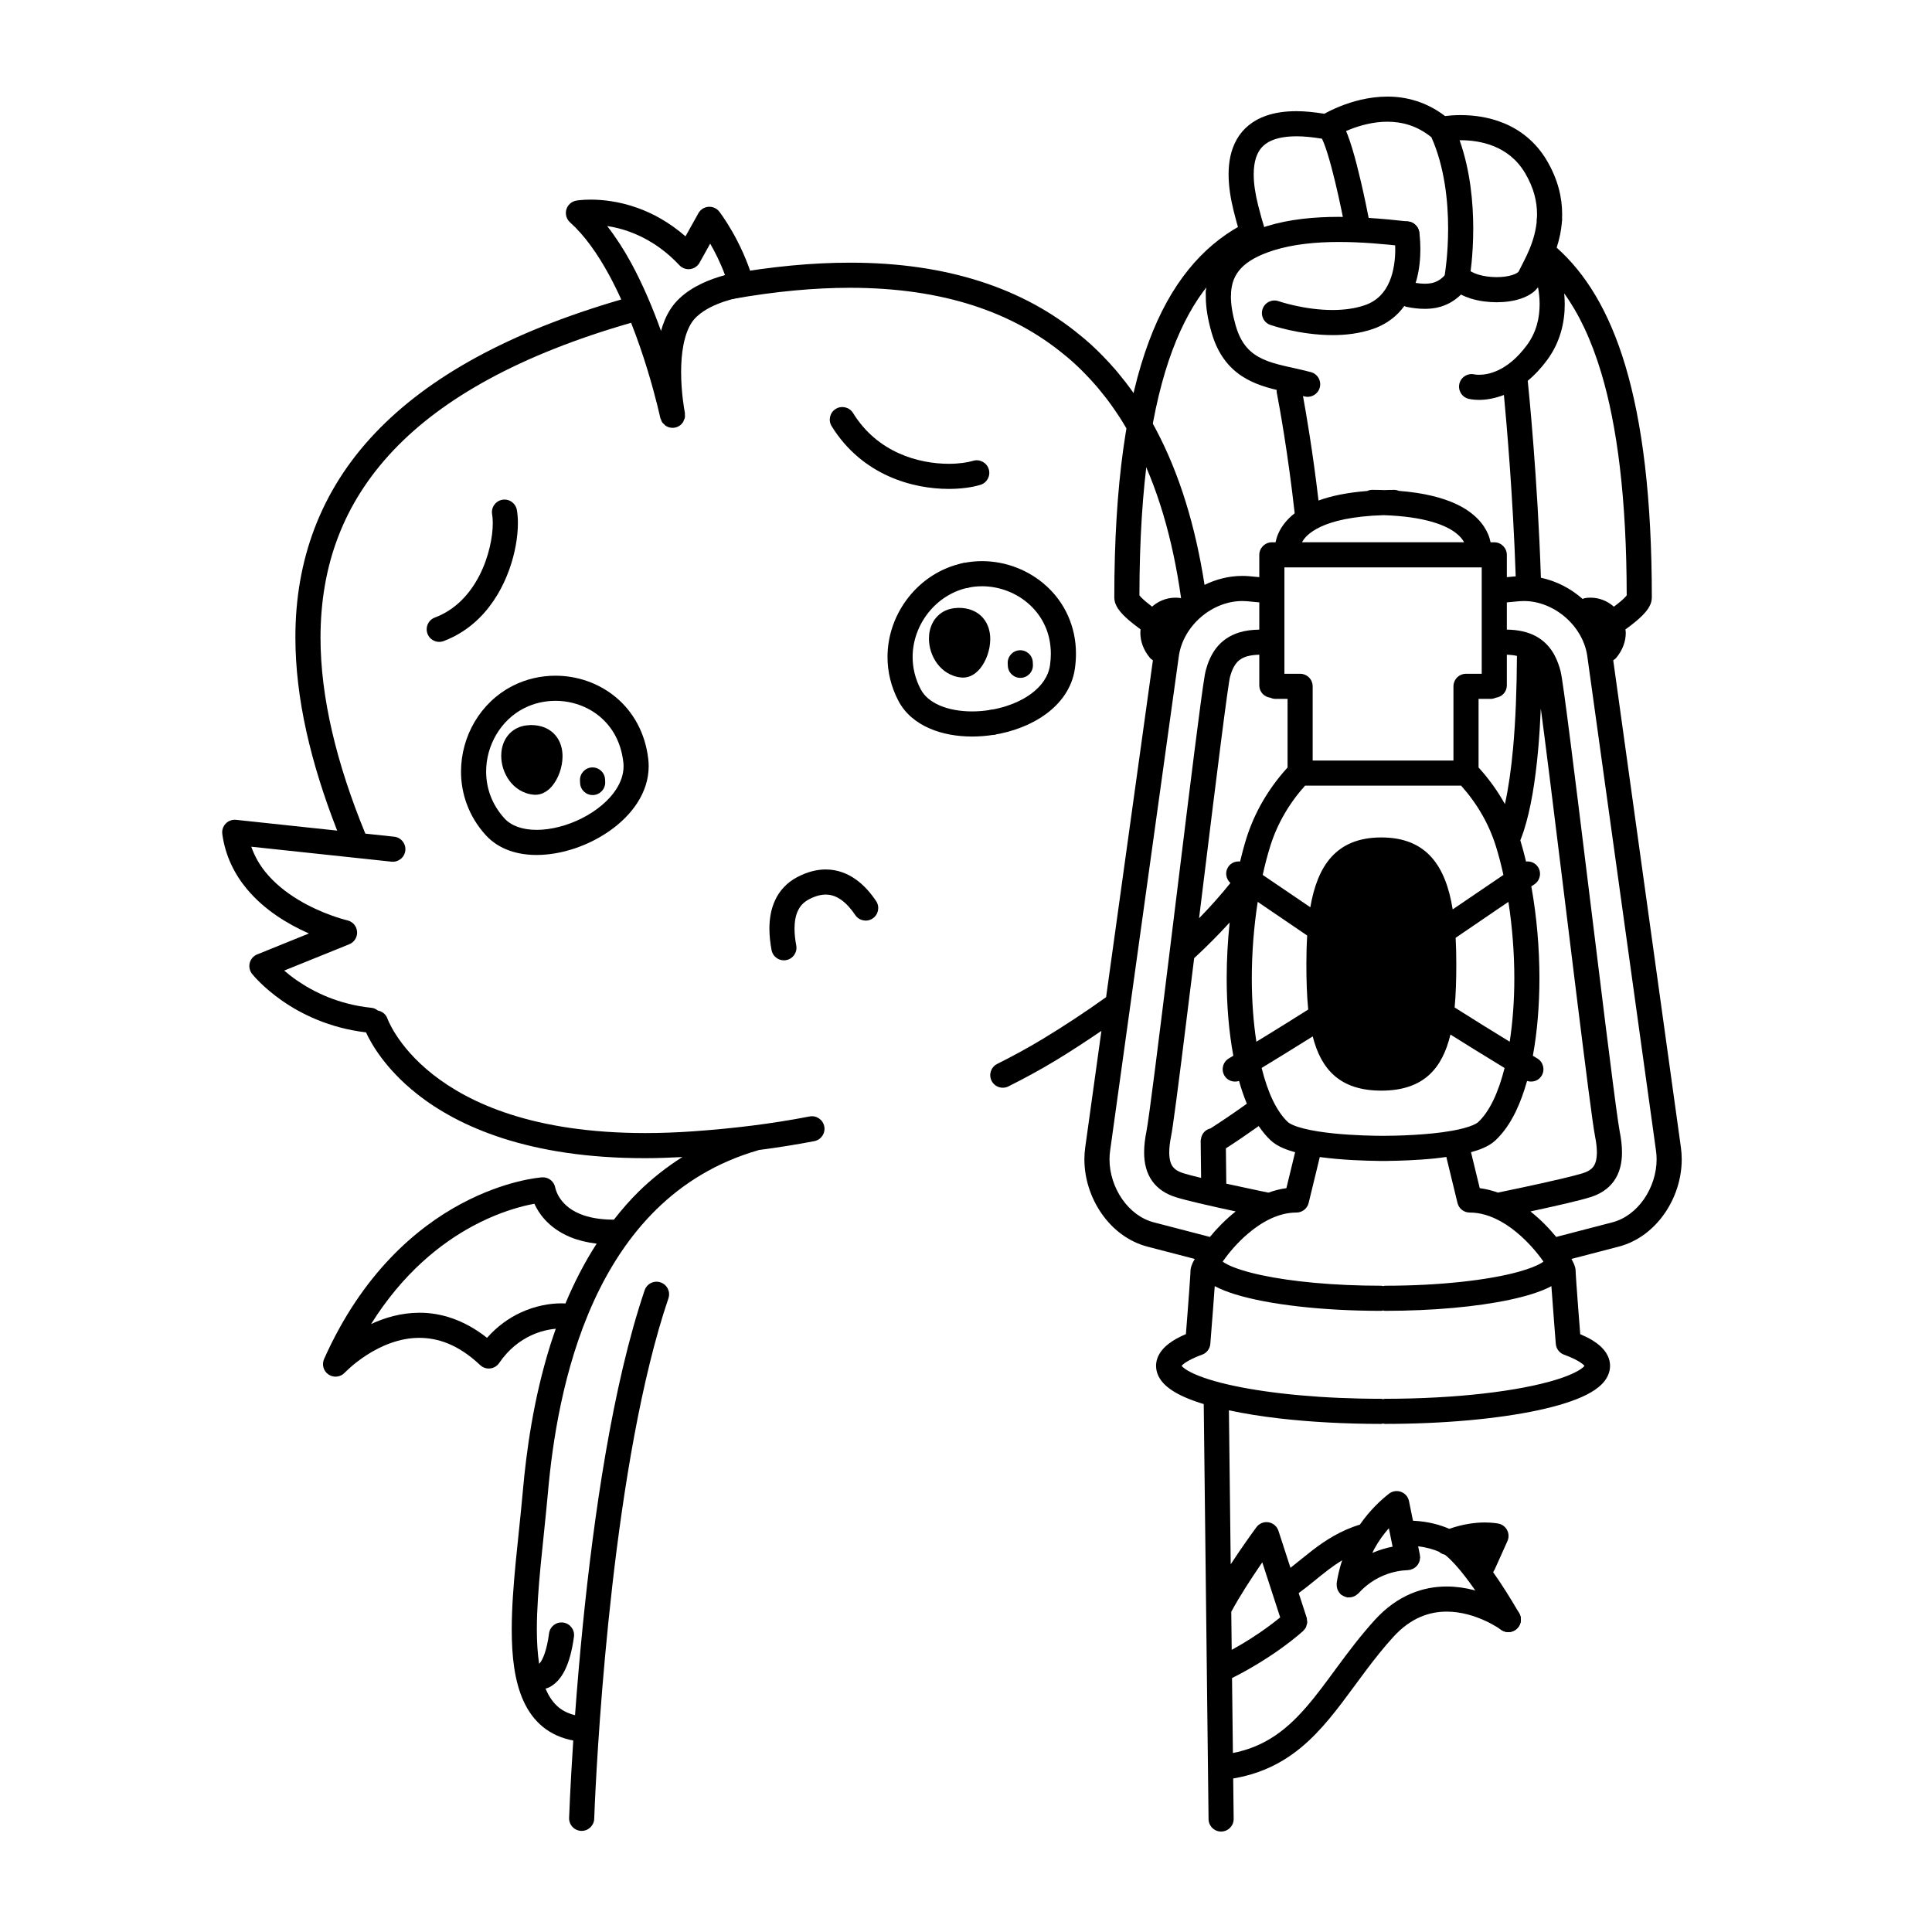 <svg width="200" height="200" viewBox="0 0 200 200" xmlns="http://www.w3.org/2000/svg"><g id="type=empty, mode=dark"><g id="Group 432527120"><path id="Vector" d="M130.116 23.891C129.766 23.264 128.975 23.04 128.348 23.39L128.348 23.39C124.49 25.534 121.182 29.28 118.923 35.378C116.653 41.481 115.354 49.954 115.352 61.847C115.365 62.395 115.561 62.722 115.733 62.999C116.05 63.472 116.439 63.837 116.871 64.213C117.516 64.765 118.254 65.287 118.843 65.683C119.431 66.078 119.865 66.343 119.877 66.35C120.49 66.723 121.29 66.528 121.663 65.915C122.036 65.302 121.842 64.502 121.229 64.129L121.192 64.106C120.997 63.987 120.055 63.397 119.204 62.752C118.78 62.432 118.377 62.093 118.129 61.835C118.048 61.752 117.993 61.686 117.953 61.634C117.967 50.046 119.261 41.912 121.359 36.285C123.481 30.616 126.338 27.5 129.615 25.659C130.242 25.309 130.466 24.518 130.116 23.891Z"/><path id="Vector_2" d="M156.917 166.609C156.865 166.571 156.085 165.994 154.817 165.412C153.55 164.832 151.788 164.237 149.76 164.234C148.573 164.234 147.295 164.445 146.02 164.992C144.745 165.538 143.483 166.418 142.319 167.698C139.409 170.902 137.402 174.234 135.171 176.776C134.058 178.051 132.901 179.129 131.563 179.951C130.223 180.773 128.698 181.354 126.769 181.614C126.057 181.708 125.557 182.362 125.652 183.074C125.747 183.786 126.401 184.286 127.113 184.191C129.379 183.89 131.292 183.172 132.924 182.166C135.378 180.655 137.182 178.548 138.888 176.311C140.594 174.068 142.213 171.674 144.242 169.448C145.181 168.417 146.124 167.778 147.045 167.382C147.966 166.988 148.876 166.835 149.76 166.834C151.264 166.832 152.692 167.295 153.733 167.775C154.253 168.013 154.674 168.253 154.959 168.428C155.101 168.516 155.209 168.587 155.279 168.635L155.353 168.687L155.367 168.697L155.367 168.696C155.943 169.123 156.756 169.003 157.184 168.428C157.613 167.852 157.493 167.037 156.917 166.609L156.917 166.609Z"/><path id="Vector_3" d="M142.715 161.896C141.167 162.546 140.171 163.505 139.656 164.08L145.718 161.241C145.01 161.266 143.924 161.39 142.715 161.896Z"/><path id="Vector_4" d="M83.805 115.577L83.804 115.577C79.856 116.34 75.917 116.82 71.787 117.112C70.024 117.237 68.355 117.294 66.778 117.294C55.213 117.288 48.572 114.193 44.789 111.211C42.898 109.716 41.717 108.238 41.013 107.15C40.66 106.606 40.428 106.16 40.286 105.861C40.216 105.711 40.168 105.598 40.14 105.528L40.112 105.455L40.108 105.444L40.107 105.444C39.949 104.988 39.558 104.694 39.115 104.61C38.929 104.467 38.718 104.354 38.468 104.329L38.468 104.329C35.034 103.978 32.44 102.677 30.694 101.463C30.195 101.116 29.775 100.78 29.42 100.473L36.156 97.748C36.684 97.534 37.01 97.006 36.964 96.439C36.918 95.871 36.512 95.402 35.957 95.275L35.942 95.272C35.718 95.221 33.254 94.596 30.816 93.106C29.596 92.363 28.388 91.408 27.447 90.234C26.836 89.472 26.352 88.612 26.011 87.651L40.528 89.2C41.242 89.276 41.882 88.759 41.959 88.045C42.035 87.331 41.518 86.691 40.804 86.615L37.818 86.296C34.824 78.995 33.177 72.169 33.179 65.996C33.191 58.587 35.494 52.128 40.758 46.582C45.862 41.213 53.85 36.715 65.332 33.414C66.011 35.138 66.579 36.821 67.028 38.293C67.473 39.746 67.805 40.994 68.025 41.876C68.136 42.316 68.218 42.665 68.272 42.902C68.299 43.02 68.32 43.111 68.333 43.171L68.351 43.258C68.365 43.323 68.405 43.373 68.427 43.434C68.464 43.533 68.493 43.636 68.552 43.723C68.609 43.805 68.689 43.864 68.763 43.931C68.813 43.977 68.849 44.036 68.906 44.074C68.908 44.075 68.91 44.075 68.911 44.076C69.051 44.167 69.208 44.232 69.373 44.264C69.541 44.297 69.715 44.298 69.886 44.262C70.058 44.227 70.217 44.158 70.358 44.061C70.493 43.968 70.606 43.85 70.696 43.716C70.7 43.71 70.707 43.707 70.711 43.701C70.754 43.636 70.766 43.56 70.796 43.49C70.832 43.407 70.879 43.329 70.897 43.239C70.919 43.129 70.905 43.016 70.898 42.902C70.894 42.845 70.909 42.79 70.898 42.732L70.895 42.718C70.858 42.533 70.508 40.65 70.509 38.51C70.509 37.579 70.575 36.602 70.749 35.709C70.921 34.816 71.203 34.016 71.584 33.422C71.872 32.969 72.327 32.548 72.883 32.188C73.713 31.647 74.748 31.262 75.562 31.033C75.968 30.917 76.32 30.838 76.564 30.79C76.686 30.765 76.781 30.748 76.844 30.738L76.911 30.727L76.925 30.724C77.297 30.671 77.629 30.459 77.834 30.143C78.038 29.826 78.095 29.436 77.99 29.075C76.762 24.869 74.516 21.984 74.462 21.908C74.196 21.564 73.771 21.375 73.337 21.408C72.904 21.44 72.511 21.691 72.299 22.071L70.962 24.468C69.296 23.017 67.579 22.089 66.01 21.528C64.039 20.82 62.306 20.665 61.152 20.665C60.262 20.665 59.714 20.758 59.652 20.769C59.162 20.855 58.764 21.214 58.628 21.692C58.492 22.171 58.641 22.686 59.011 23.018C60.488 24.335 61.856 26.265 63.03 28.422C63.486 29.257 63.913 30.125 64.311 31.003C52.7 34.381 44.374 39.015 38.874 44.789C33.144 50.795 30.567 58.044 30.579 65.996C30.581 72.248 32.15 78.947 34.905 85.985L24.438 84.868C24.041 84.826 23.646 84.969 23.368 85.255C23.089 85.541 22.958 85.94 23.012 86.336C23.319 88.611 24.291 90.505 25.535 92.004C27.406 94.258 29.854 95.677 31.828 96.565C31.881 96.589 31.93 96.608 31.983 96.631L26.624 98.8C26.245 98.953 25.96 99.277 25.855 99.671C25.75 100.066 25.838 100.489 26.09 100.809C26.149 100.882 27.187 102.189 29.209 103.597C31.173 104.965 34.09 106.421 37.89 106.872C38.412 108.012 39.876 110.642 43.177 113.251C47.448 116.632 54.755 119.9 66.778 119.894C68.008 119.894 69.305 119.848 70.638 119.777C68.971 120.833 67.46 122.033 66.114 123.354C65.182 124.27 64.341 125.249 63.55 126.258C63.543 126.258 63.535 126.259 63.527 126.259C61.994 126.258 60.875 126.009 60.052 125.671C58.822 125.161 58.219 124.463 57.869 123.892C57.698 123.607 57.598 123.354 57.544 123.184L57.493 123.002L57.487 122.972L57.484 122.973C57.379 122.312 56.789 121.835 56.119 121.878C55.992 121.888 52.358 122.137 47.727 124.621C43.098 127.098 37.49 131.848 33.55 140.682C33.29 141.263 33.489 141.946 34.019 142.297C34.549 142.647 35.254 142.563 35.687 142.099L35.687 142.1L35.689 142.098C35.705 142.079 36.588 141.15 37.995 140.251C39.412 139.342 41.335 138.489 43.415 138.494C45.319 138.505 47.41 139.15 49.703 141.312C49.979 141.574 50.357 141.702 50.736 141.662C51.115 141.621 51.457 141.416 51.672 141.101C52.659 139.656 53.83 138.779 54.983 138.24C55.89 137.817 56.786 137.619 57.535 137.552C57.338 138.115 57.143 138.678 56.967 139.239C55.205 144.857 54.481 150.344 54.126 154.34C53.699 159.176 52.977 164.279 52.974 168.692C52.98 171.473 53.249 173.995 54.189 176.08C54.661 177.118 55.319 178.049 56.203 178.769C57.064 179.472 58.131 179.952 59.344 180.18C59.022 185.055 58.914 188.177 58.914 188.188C58.889 188.906 59.451 189.507 60.169 189.532C60.886 189.556 61.488 188.994 61.513 188.277C61.512 188.275 61.531 187.74 61.575 186.753C61.733 183.297 62.218 174.369 63.378 164.217C64.534 154.069 66.379 142.68 69.196 134.402C69.427 133.722 69.063 132.984 68.383 132.753C67.704 132.521 66.965 132.885 66.734 133.565L66.734 133.565C63.392 143.415 61.46 157.022 60.334 168.221C59.994 171.618 59.73 174.784 59.527 177.556C58.837 177.385 58.295 177.117 57.846 176.753C57.281 176.293 56.829 175.646 56.476 174.805C56.598 174.765 56.719 174.737 56.843 174.674C57.472 174.362 58.035 173.774 58.457 172.934C58.884 172.089 59.207 170.974 59.416 169.426C59.511 168.714 59.011 168.061 58.299 167.966C57.588 167.87 56.934 168.37 56.839 169.082C56.602 170.888 56.18 171.785 55.917 172.121C55.873 172.179 55.843 172.206 55.81 172.238C55.652 171.175 55.573 169.987 55.574 168.692C55.571 164.558 56.277 159.489 56.716 154.57C57.173 149.383 58.285 141.669 61.469 134.705C63.06 131.222 65.162 127.932 67.935 125.21C70.712 122.488 74.154 120.323 78.508 119.067C78.52 119.064 78.528 119.055 78.54 119.051C80.468 118.801 82.381 118.5 84.298 118.13C85.002 117.994 85.463 117.312 85.328 116.607C85.191 115.902 84.509 115.441 83.805 115.577ZM62.854 23.398C63.537 23.502 64.308 23.679 65.131 23.975C66.758 24.56 68.579 25.594 70.332 27.457C70.615 27.758 71.029 27.908 71.439 27.857C71.848 27.807 72.214 27.561 72.415 27.201L73.519 25.221C74.007 26.068 74.575 27.183 75.055 28.477C74.677 28.579 74.255 28.706 73.802 28.87C73.058 29.141 72.245 29.504 71.468 30.007C70.694 30.511 69.947 31.158 69.393 32.023C68.951 32.718 68.647 33.477 68.427 34.257C67.604 31.969 66.574 29.489 65.313 27.177C64.578 25.833 63.757 24.56 62.854 23.398ZM58.529 134.947C58.505 134.945 58.486 134.931 58.462 134.93C58.343 134.924 58.225 134.922 58.109 134.922C56.916 134.923 55.424 135.169 53.886 135.883C52.696 136.435 51.486 137.282 50.417 138.492C48.06 136.626 45.623 135.885 43.415 135.894C41.52 135.897 39.831 136.407 38.413 137.066C41.74 131.753 45.641 128.697 48.957 126.912C51.052 125.787 52.915 125.175 54.24 124.845C54.659 124.741 55.017 124.667 55.318 124.612C55.538 125.095 55.87 125.663 56.392 126.24C57.009 126.924 57.886 127.594 59.064 128.076C59.831 128.391 60.736 128.616 61.764 128.743C60.483 130.73 59.416 132.823 58.529 134.947Z"/><path id="Vector_5" d="M88.607 91.047C87.753 90.432 86.68 90.004 85.48 90.007C84.528 90.006 83.529 90.27 82.523 90.802C81.451 91.362 80.68 92.23 80.242 93.183C79.797 94.138 79.649 95.155 79.648 96.139C79.649 96.899 79.738 97.645 79.872 98.353C80.006 99.059 80.687 99.522 81.392 99.388C82.098 99.254 82.561 98.573 82.427 97.868L82.427 97.868C82.316 97.284 82.248 96.691 82.248 96.139C82.247 95.42 82.364 94.779 82.597 94.284C82.836 93.788 83.156 93.415 83.736 93.102C84.44 92.732 85.005 92.608 85.48 92.607C86.075 92.61 86.578 92.797 87.097 93.163C87.609 93.527 88.105 94.081 88.535 94.724C88.934 95.32 89.742 95.48 90.338 95.08C90.935 94.68 91.094 93.873 90.694 93.276C90.142 92.455 89.468 91.663 88.607 91.047Z"/><path id="Vector_6" d="M50.295 86.464C50.965 87.201 51.804 87.719 52.704 88.043C53.605 88.368 54.571 88.507 55.553 88.507C58.168 88.498 60.94 87.543 63.17 85.968C64.282 85.177 65.259 84.222 65.978 83.107C66.695 81.995 67.152 80.704 67.151 79.321C67.151 79.077 67.137 78.832 67.109 78.588L67.109 78.585C66.794 75.837 65.509 73.628 63.735 72.165C61.963 70.696 59.733 69.95 57.497 69.949C55.991 69.949 54.474 70.288 53.087 70.991C49.707 72.711 47.728 76.237 47.725 79.872C47.721 82.171 48.534 84.54 50.294 86.464C50.294 86.464 50.294 86.464 50.295 86.464ZM50.325 79.872C50.321 77.176 51.824 74.536 54.263 73.31C55.267 72.801 56.381 72.549 57.497 72.549C59.156 72.548 60.803 73.109 62.075 74.166C63.346 75.227 64.273 76.762 64.526 78.885C64.543 79.033 64.551 79.178 64.551 79.321C64.55 80.13 64.291 80.921 63.792 81.7C63.048 82.863 61.746 83.948 60.234 84.708C58.727 85.473 57.02 85.911 55.553 85.907C54.819 85.908 54.148 85.8 53.587 85.597C53.023 85.393 52.572 85.102 52.215 84.712L51.255 85.588L52.215 84.712C50.904 83.272 50.328 81.574 50.325 79.872Z"/><path id="Vector_7" d="M102.471 73.498C101.856 73.595 101.236 73.646 100.631 73.646C99.378 73.647 98.192 73.428 97.263 73.023C96.329 72.614 95.677 72.051 95.309 71.349C94.731 70.243 94.476 69.116 94.475 68.014C94.474 66.342 95.075 64.718 96.098 63.428C97.121 62.138 98.551 61.195 100.193 60.843C100.895 60.693 101.342 60.002 101.192 59.3C101.041 58.598 100.35 58.151 99.648 58.301L99.648 58.301C97.374 58.789 95.431 60.084 94.061 61.813C92.69 63.542 91.876 65.719 91.875 68.014C91.874 69.522 92.232 71.079 93.005 72.554C93.706 73.895 94.892 74.829 96.228 75.407C97.569 75.988 99.085 76.244 100.631 76.246C101.379 76.246 102.134 76.184 102.88 76.065C103.589 75.952 104.072 75.286 103.959 74.577C103.846 73.868 103.18 73.385 102.471 73.498Z"/><path id="Vector_8" d="M52.711 58.986C53.339 57.236 53.611 55.535 53.613 54.148C53.613 53.656 53.578 53.203 53.504 52.787C53.377 52.08 52.702 51.61 51.996 51.736C51.289 51.863 50.818 52.538 50.945 53.245C50.985 53.471 51.013 53.783 51.013 54.148C51.018 55.539 50.612 57.661 49.639 59.552C49.154 60.501 48.534 61.396 47.77 62.15C47.004 62.905 46.1 63.52 45.012 63.93C44.34 64.183 44.001 64.933 44.254 65.605C44.507 66.277 45.257 66.617 45.929 66.363L45.929 66.363C47.381 65.816 48.602 64.983 49.596 64.001C51.088 62.526 52.08 60.732 52.711 58.986Z"/><path id="Vector_9" d="M161.714 22.183C161.718 20.471 161.279 18.553 160.118 16.601C158.947 14.615 157.286 13.405 155.658 12.743C154.025 12.076 152.426 11.917 151.205 11.915C150.537 11.916 149.983 11.964 149.591 12.014C147.655 10.526 145.519 9.993 143.626 10C141.681 10.002 139.967 10.51 138.725 11.007C138.008 11.295 137.453 11.58 137.097 11.777C136.052 11.609 135.082 11.509 134.212 11.509C133.026 11.51 131.987 11.662 131.079 11.976C129.716 12.438 128.658 13.318 128.036 14.419C127.407 15.518 127.184 16.769 127.183 18.049C127.184 19.298 127.396 20.596 127.725 21.907C128.064 23.25 128.308 24.05 128.473 24.535C127.741 24.951 127.106 25.43 126.577 25.991C125.489 27.135 124.92 28.608 124.838 30.179C124.796 30.896 125.344 31.511 126.06 31.553C126.777 31.595 127.392 31.047 127.434 30.331L127.434 30.33C127.507 29.238 127.82 28.477 128.471 27.772C129.126 27.072 130.21 26.425 131.867 25.909C133.867 25.285 136.197 25.048 138.613 25.049C140.897 25.049 143.253 25.256 145.483 25.511C146.197 25.593 146.841 25.081 146.923 24.367C147.004 23.654 146.492 23.01 145.779 22.928C144.461 22.778 143.082 22.647 141.684 22.558C141.535 21.802 141.247 20.377 140.883 18.813C140.617 17.671 140.312 16.465 139.991 15.399C139.829 14.865 139.664 14.367 139.492 13.92C139.443 13.795 139.392 13.684 139.343 13.568C139.484 13.506 139.632 13.443 139.792 13.381C140.816 12.978 142.192 12.598 143.626 12.6C145.135 12.607 146.681 12.996 148.178 14.208C149.539 17.25 149.913 20.851 149.909 23.651C149.909 25.015 149.825 26.188 149.742 27.013C149.701 27.425 149.66 27.751 149.63 27.97C149.615 28.08 149.602 28.163 149.594 28.217L149.584 28.276L149.582 28.29C149.461 28.998 149.937 29.669 150.645 29.79C151.352 29.911 152.024 29.435 152.145 28.728C152.153 28.677 152.508 26.59 152.509 23.651C152.505 21.017 152.223 17.695 151.097 14.517C151.133 14.517 151.167 14.515 151.205 14.515C152.194 14.514 153.47 14.654 154.671 15.149C155.877 15.649 157.009 16.464 157.882 17.927C158.808 19.496 159.111 20.901 159.114 22.183C159.114 22.346 159.109 22.506 159.1 22.663C159.057 23.38 159.603 23.996 160.32 24.039C161.036 24.082 161.652 23.536 161.696 22.819L161.695 22.819C161.708 22.61 161.714 22.398 161.714 22.183ZM138.613 22.449C136.032 22.45 133.458 22.692 131.094 23.427C131.015 23.451 130.948 23.482 130.871 23.507C130.732 23.078 130.524 22.377 130.246 21.272C129.951 20.106 129.782 18.998 129.783 18.049C129.783 17.398 129.862 16.826 130.013 16.354C130.248 15.643 130.593 15.163 131.2 14.775C131.81 14.393 132.764 14.109 134.212 14.109C134.963 14.109 135.847 14.191 136.856 14.361C136.92 14.496 136.992 14.663 137.066 14.855C137.56 16.129 138.123 18.36 138.537 20.221C138.73 21.08 138.892 21.859 139.013 22.457C138.879 22.456 138.746 22.449 138.613 22.449Z"/><path id="Vector_10" d="M113.287 35.991L113.29 35.994L113.295 35.999L113.287 35.991Z"/><path id="Vector_11" d="M117.777 41.323L117.778 41.324L117.783 41.331L117.777 41.323Z"/><path id="Vector_12" d="M101.486 50.193C102.173 49.986 102.563 49.262 102.357 48.574C102.15 47.887 101.426 47.497 100.738 47.703C100.186 47.871 99.278 48.014 98.22 48.012C96.679 48.013 94.81 47.722 93.04 46.92C91.267 46.115 89.589 44.825 88.304 42.752C87.926 42.142 87.125 41.953 86.515 42.331C85.904 42.709 85.715 43.51 86.093 44.121L86.093 44.12C87.662 46.662 89.795 48.309 91.97 49.289C94.147 50.272 96.362 50.611 98.22 50.612C99.505 50.61 100.614 50.453 101.486 50.193Z"/><path id="Vector_13" d="M61.274 79.445C60.557 79.48 60.004 80.09 60.039 80.807L60.051 81.068C60.086 81.785 60.696 82.338 61.413 82.303C62.13 82.268 62.683 81.659 62.648 80.942L62.636 80.681C62.601 79.963 61.991 79.41 61.274 79.445Z"/><path id="Vector_14" d="M56.371 75.311C55.937 75.136 55.461 75.057 54.96 75.057L54.899 75.059V75.058C54.896 75.058 54.893 75.059 54.89 75.059L54.829 75.061L54.829 75.066C54.397 75.079 53.976 75.164 53.598 75.338C52.995 75.611 52.532 76.093 52.265 76.615C51.993 77.14 51.887 77.698 51.887 78.242C51.892 79.143 52.169 80.033 52.718 80.795C53.259 81.549 54.16 82.186 55.28 82.269L55.29 82.27L55.423 82.275C55.727 82.275 56.003 82.2 56.232 82.096C56.635 81.909 56.915 81.65 57.15 81.376C57.497 80.961 57.748 80.487 57.934 79.968C58.117 79.449 58.232 78.886 58.233 78.294C58.233 77.579 58.058 76.767 57.477 76.091C57.189 75.758 56.805 75.484 56.371 75.311Z"/><path id="Vector_15" d="M105.692 70.171C106.41 70.136 106.963 69.527 106.928 68.81L106.915 68.549C106.88 67.832 106.27 67.279 105.553 67.314C104.836 67.349 104.283 67.958 104.318 68.675L104.331 68.936C104.366 69.653 104.975 70.206 105.692 70.171Z"/><path id="Vector_16" d="M102.212 67.836C102.395 67.317 102.51 66.754 102.511 66.163C102.51 65.447 102.336 64.635 101.754 63.959C101.467 63.627 101.082 63.352 100.649 63.179C100.214 63.004 99.739 62.925 99.237 62.925L99.176 62.927V62.926C99.173 62.926 99.17 62.928 99.167 62.928L99.106 62.929L99.106 62.934C98.675 62.947 98.253 63.032 97.875 63.206C97.272 63.479 96.809 63.961 96.542 64.483C96.27 65.008 96.165 65.567 96.164 66.11C96.169 67.012 96.446 67.902 96.996 68.664C97.537 69.418 98.438 70.055 99.558 70.138L99.568 70.138L99.7 70.143C100.004 70.143 100.281 70.068 100.51 69.964C100.913 69.777 101.192 69.518 101.427 69.244C101.775 68.829 102.025 68.355 102.212 67.836Z"/><path id="Vector_17" d="M157.748 85.985L157.747 85.985L157.746 85.99L157.748 85.985Z"/><path id="Vector_18" d="M174.007 118.783L167.001 68.351C167.109 68.281 167.218 68.21 167.304 68.106L167.304 68.106C167.963 67.322 168.303 66.396 168.299 65.509C168.299 65.388 168.274 65.274 168.262 65.156C168.348 65.094 168.433 65.034 168.52 64.97C169.037 64.586 169.562 64.168 170.007 63.725C170.229 63.501 170.434 63.273 170.616 62.998C170.788 62.721 170.984 62.395 170.997 61.847C170.996 51.484 170.007 43.719 168.254 37.854C166.558 32.178 164.113 28.273 161.146 25.64C161.415 24.798 161.632 23.859 161.696 22.821C161.739 22.104 161.194 21.488 160.478 21.444C159.761 21.4 159.145 21.945 159.101 22.662C159.029 23.832 158.703 24.902 158.32 25.822C157.934 26.748 157.505 27.491 157.203 28.12L157.203 28.12C157.208 28.136 156.997 28.334 156.564 28.466C156.141 28.604 155.547 28.691 154.931 28.689C154.276 28.69 153.592 28.595 153.041 28.427C152.486 28.264 152.083 28.011 151.944 27.847C151.657 27.532 151.229 27.377 150.807 27.435C150.385 27.492 150.015 27.756 149.823 28.136L149.822 28.136C149.786 28.201 149.617 28.467 149.339 28.719C149.057 28.973 148.687 29.209 148.185 29.31C147.989 29.349 147.747 29.371 147.479 29.371C147.191 29.372 146.869 29.336 146.541 29.285C146.571 29.186 146.611 29.085 146.637 28.988C146.956 27.813 147.035 26.69 147.036 25.808C147.035 24.769 146.923 24.062 146.915 24.012C146.8 23.303 146.132 22.822 145.424 22.937C144.716 23.051 144.235 23.717 144.348 24.425H144.348L144.348 24.427H144.348C144.348 24.427 144.348 24.427 144.348 24.427L144.348 24.427C144.353 24.458 144.436 25.016 144.436 25.808C144.439 26.768 144.305 28.064 143.837 29.152C143.604 29.698 143.295 30.191 142.889 30.602C142.481 31.012 141.978 31.352 141.29 31.592C140.258 31.95 139.09 32.092 137.945 32.092C136.483 32.092 135.064 31.863 134.025 31.63C133.505 31.515 133.08 31.399 132.789 31.314C132.644 31.271 132.532 31.236 132.459 31.212L132.379 31.186L132.36 31.18C131.682 30.943 130.941 31.301 130.705 31.979C130.468 32.657 130.826 33.398 131.504 33.635C131.581 33.656 134.493 34.685 137.945 34.691C139.298 34.691 140.743 34.531 142.141 34.049C143.196 33.684 144.067 33.112 144.739 32.428C144.976 32.188 145.184 31.934 145.375 31.673C145.437 31.697 145.489 31.738 145.555 31.753L145.555 31.753C146.198 31.892 146.846 31.971 147.479 31.971C147.89 31.971 148.294 31.938 148.689 31.86C149.858 31.629 150.697 31.03 151.241 30.492C151.575 30.662 151.925 30.803 152.286 30.915C153.13 31.17 154.037 31.288 154.931 31.289C155.83 31.287 156.711 31.171 157.515 30.889C157.916 30.746 158.301 30.561 158.655 30.299C158.859 30.148 159.047 29.957 159.218 29.743C159.316 30.29 159.384 30.885 159.381 31.502C159.378 32.912 159.057 34.383 158.062 35.732C157.01 37.15 155.993 37.894 155.138 38.306C154.282 38.716 153.572 38.796 153.124 38.797C152.943 38.797 152.806 38.783 152.725 38.772L152.646 38.759L152.641 38.758L152.64 38.761C151.95 38.597 151.255 39.013 151.08 39.702C150.902 40.398 151.323 41.105 152.019 41.283L152.019 41.282C152.104 41.304 152.5 41.396 153.124 41.397C153.77 41.397 154.671 41.276 155.684 40.886C155.961 43.805 156.622 51.351 156.906 59.661L155.987 59.746V57.437C155.987 57.265 155.952 57.095 155.886 56.938C155.823 56.785 155.73 56.649 155.616 56.533C155.612 56.528 155.611 56.522 155.606 56.517C155.603 56.514 155.599 56.513 155.595 56.51C155.478 56.395 155.341 56.302 155.187 56.238C155.029 56.172 154.859 56.137 154.687 56.137H154.303C154.253 55.886 154.175 55.602 154.042 55.29C153.618 54.268 152.622 53.052 150.751 52.183C149.334 51.519 147.425 51.019 144.806 50.813C144.65 50.747 144.479 50.71 144.299 50.71V50.71C143.96 50.71 143.659 50.726 143.339 50.734C142.923 50.72 142.498 50.71 142.051 50.71C141.862 50.71 141.685 50.754 141.523 50.827C139.436 50.993 137.782 51.34 136.492 51.816C135.897 46.733 135.197 42.695 134.884 40.998C134.93 41.01 134.979 41.02 135.025 41.033C135.717 41.222 136.432 40.813 136.621 40.121C136.81 39.428 136.402 38.713 135.709 38.524L135.709 38.524C133.87 38.033 132.102 37.802 130.783 37.197C130.121 36.898 129.571 36.529 129.1 36C128.63 35.469 128.221 34.76 127.919 33.705C127.586 32.542 127.423 31.534 127.423 30.694C127.423 30.567 127.427 30.448 127.434 30.337C127.479 29.62 126.934 29.003 126.218 28.958C125.501 28.913 124.884 29.457 124.839 30.174C124.828 30.349 124.823 30.522 124.823 30.694C124.824 31.863 125.042 33.096 125.418 34.418C125.805 35.781 126.4 36.879 127.156 37.727C128.291 39.007 129.724 39.663 131.095 40.078C131.455 40.186 131.814 40.28 132.169 40.367C132.168 40.454 132.15 40.539 132.168 40.628L132.168 40.628C132.168 40.628 132.185 40.711 132.216 40.878C132.433 42.011 133.333 46.895 134.025 53.135C134.02 53.14 134.013 53.144 134.007 53.148C133.124 53.837 132.591 54.613 132.306 55.289C132.173 55.602 132.095 55.886 132.045 56.137H131.662C131.49 56.137 131.32 56.172 131.163 56.237C131.016 56.299 130.886 56.39 130.772 56.498C130.763 56.506 130.751 56.509 130.742 56.517C130.733 56.526 130.73 56.539 130.721 56.549C130.614 56.662 130.523 56.791 130.463 56.938C130.397 57.095 130.362 57.265 130.362 57.437V59.747L129.297 59.647L129.286 59.646C129.055 59.627 128.829 59.618 128.606 59.618C127.225 59.62 125.895 59.959 124.694 60.547C123.763 54.547 122.136 49.115 119.651 44.434L119.652 44.434L119.621 44.374L119.601 44.335C119.447 44.056 119.284 43.762 119.104 43.465C119.098 43.452 119.095 43.438 119.088 43.426L119.028 43.326L119.034 43.335C118.829 42.987 118.628 42.657 118.431 42.331C118.431 42.331 118.43 42.33 118.43 42.33C118.428 42.326 118.426 42.322 118.424 42.319L118.423 42.319C118.209 41.959 117.987 41.63 117.779 41.324C117.579 41.025 117.363 40.705 117.128 40.384L117.098 40.338C116.934 40.122 116.75 39.858 116.522 39.569L116.522 39.569C116.52 39.566 116.518 39.564 116.516 39.561C116.514 39.558 116.512 39.555 116.51 39.552L116.509 39.552C116.309 39.292 116.105 39.039 115.893 38.785L115.893 38.785C115.89 38.781 115.886 38.776 115.882 38.772C115.881 38.77 115.88 38.769 115.878 38.767L115.878 38.767C115.715 38.566 115.545 38.352 115.338 38.123L115.301 38.084C115.157 37.922 114.991 37.729 114.798 37.522L114.798 37.522C114.794 37.517 114.79 37.514 114.786 37.509C114.783 37.506 114.781 37.504 114.778 37.5L114.778 37.501C114.594 37.297 114.409 37.102 114.217 36.909L114.217 36.909C114.214 36.905 114.21 36.902 114.207 36.898C114.206 36.897 114.205 36.897 114.204 36.896C113.909 36.592 113.609 36.29 113.291 35.995C113.107 35.819 112.906 35.63 112.684 35.44L112.684 35.439C112.678 35.434 112.672 35.429 112.666 35.424C112.419 35.206 112.162 34.981 111.874 34.754L111.874 34.753C111.868 34.748 111.861 34.744 111.855 34.738C111.85 34.735 111.846 34.731 111.841 34.727L111.841 34.728C105.996 29.877 98.099 27.186 87.988 27.192C84.129 27.192 79.942 27.58 75.406 28.383C74.698 28.508 74.227 29.183 74.352 29.89C74.478 30.597 75.152 31.069 75.859 30.944L75.859 30.943C80.267 30.163 84.303 29.792 87.988 29.792C97.674 29.798 104.89 32.334 110.211 36.753L110.244 36.779C110.474 36.957 110.703 37.158 110.962 37.387L110.979 37.402C111.145 37.544 111.319 37.707 111.507 37.886L111.516 37.894C111.794 38.153 112.068 38.427 112.348 38.717L112.361 38.729C112.537 38.906 112.701 39.079 112.867 39.264L112.887 39.285C113.036 39.442 113.198 39.633 113.384 39.841L113.414 39.872C113.558 40.032 113.701 40.209 113.872 40.42L113.887 40.439C114.084 40.673 114.272 40.909 114.463 41.156L114.476 41.172C114.633 41.368 114.801 41.609 115.001 41.874L115.024 41.911C115.225 42.184 115.424 42.479 115.622 42.775L115.627 42.782C115.836 43.091 116.031 43.38 116.193 43.655L116.201 43.667C116.401 43.998 116.598 44.322 116.792 44.651L116.797 44.66L116.844 44.74C116.851 44.752 116.853 44.765 116.861 44.776C117.01 45.023 117.16 45.294 117.317 45.578L117.334 45.611L117.345 45.633C119.795 50.238 121.396 55.736 122.265 61.919C122.07 61.887 121.876 61.87 121.687 61.87C119.677 61.878 118.057 63.5 118.049 65.509C118.045 66.397 118.386 67.322 119.045 68.107C119.132 68.211 119.24 68.281 119.348 68.35L114.503 103.224C112.377 104.75 110.191 106.186 108.005 107.515C106.352 108.519 104.66 109.421 103.227 110.139C102.585 110.46 102.325 111.241 102.647 111.883C102.968 112.525 103.75 112.785 104.392 112.463C105.871 111.722 107.62 110.791 109.355 109.737C110.916 108.787 112.473 107.767 114.018 106.714L112.342 118.779C112.283 119.192 112.256 119.606 112.256 120.017C112.259 122.016 112.902 123.983 114.026 125.61C115.149 127.232 116.783 128.531 118.789 129.053L123.68 130.326C123.606 130.462 123.521 130.607 123.464 130.73C123.414 130.84 123.371 130.945 123.331 131.066C123.294 131.194 123.246 131.311 123.239 131.6C123.239 131.604 123.232 131.79 123.218 132.023C123.167 132.863 123.037 134.594 122.921 136.103C122.861 136.876 122.805 137.589 122.765 138.105C122.073 138.401 121.475 138.725 120.971 139.113C120.628 139.379 120.323 139.68 120.081 140.056C119.842 140.428 119.674 140.898 119.676 141.395C119.675 141.764 119.767 142.124 119.915 142.434C120.198 143.017 120.632 143.434 121.128 143.794C122.002 144.417 123.136 144.893 124.541 145.328C124.563 145.334 124.588 145.34 124.61 145.346L125.109 188.316C125.117 189.034 125.706 189.609 126.424 189.601C127.142 189.592 127.717 189.004 127.709 188.286L127.539 173.709C128.172 173.398 131.752 171.601 134.88 168.857C134.883 168.854 134.886 168.852 134.889 168.849C134.89 168.848 134.891 168.848 134.892 168.847C134.907 168.833 134.913 168.814 134.927 168.8C135.036 168.695 135.131 168.579 135.197 168.445C135.226 168.385 135.231 168.319 135.251 168.256C135.282 168.159 135.32 168.066 135.327 167.964C135.334 167.867 135.309 167.773 135.294 167.677C135.284 167.607 135.293 167.538 135.27 167.469L135.27 167.469L134.44 164.915C135.489 164.158 136.455 163.304 137.47 162.529C137.947 162.164 138.437 161.829 138.94 161.514C138.639 162.431 138.467 163.248 138.371 163.885C138.364 163.929 138.379 163.97 138.377 164.013C138.372 164.104 138.376 164.19 138.39 164.279C138.403 164.361 138.421 164.437 138.449 164.513C138.476 164.591 138.511 164.662 138.554 164.735C138.6 164.812 138.651 164.879 138.711 164.945C138.741 164.978 138.755 165.019 138.789 165.049C138.818 165.076 138.856 165.083 138.887 165.107C138.956 165.159 139.03 165.2 139.11 165.237C139.191 165.276 139.27 165.307 139.356 165.327C139.393 165.336 139.423 165.36 139.461 165.366C139.505 165.372 139.546 165.357 139.59 165.359C139.68 165.364 139.766 165.36 139.855 165.346C139.936 165.333 140.012 165.315 140.089 165.287C140.167 165.259 140.238 165.225 140.311 165.182C140.387 165.136 140.455 165.085 140.52 165.025C140.553 164.995 140.595 164.981 140.625 164.947L140.625 164.947C141.061 164.459 141.909 163.644 143.217 163.095C144.239 162.667 145.16 162.561 145.762 162.54C145.799 162.539 145.83 162.52 145.866 162.516C145.903 162.511 145.938 162.523 145.974 162.516C146.026 162.505 146.065 162.473 146.114 162.457C146.199 162.429 146.279 162.399 146.355 162.355C146.426 162.314 146.488 162.267 146.55 162.214C146.615 162.158 146.673 162.102 146.726 162.035C146.776 161.971 146.815 161.904 146.853 161.832C146.892 161.757 146.925 161.682 146.95 161.599C146.973 161.518 146.983 161.437 146.991 161.351C146.996 161.299 147.018 161.251 147.017 161.197C147.015 161.158 146.995 161.126 146.991 161.088C146.986 161.053 146.998 161.019 146.991 160.984L146.99 160.983C146.929 160.68 146.868 160.378 146.806 160.075C147.727 160.184 148.434 160.404 148.972 160.64C149.138 160.799 149.349 160.89 149.57 160.944L149.601 160.966C150.007 161.27 151.895 162.905 155.018 168.305C155.377 168.926 156.173 169.138 156.794 168.779C157.416 168.419 157.628 167.624 157.268 167.002C156.249 165.244 155.35 163.856 154.567 162.751C154.571 162.745 154.578 162.743 154.583 162.737C154.609 162.7 154.614 162.657 154.636 162.618C154.658 162.58 154.693 162.554 154.711 162.513L154.711 162.513L156.05 159.53C156.211 159.17 156.201 158.758 156.021 158.406C155.841 158.055 155.513 157.805 155.127 157.725C155.058 157.711 154.527 157.606 153.684 157.606C152.771 157.606 151.474 157.754 150.03 158.265C149.111 157.862 147.86 157.498 146.269 157.423C146.132 156.748 145.995 156.072 145.859 155.397C145.769 154.955 145.459 154.592 145.035 154.436C144.611 154.279 144.14 154.353 143.784 154.631C142.993 155.249 141.839 156.291 140.775 157.828C138.805 158.422 137.226 159.441 135.889 160.466C135.051 161.111 134.3 161.743 133.59 162.3L132.344 158.468C132.194 158.007 131.795 157.665 131.316 157.587C130.837 157.509 130.35 157.707 130.062 158.098C130.056 158.107 129.278 159.16 128.28 160.621C128.001 161.031 127.704 161.475 127.403 161.934L127.217 145.997C128.791 146.332 130.546 146.619 132.493 146.842C135.632 147.2 139.199 147.402 142.984 147.402C143.051 147.402 143.109 147.373 143.174 147.363C143.239 147.373 143.297 147.402 143.365 147.402V147.402C149.519 147.4 155.087 146.872 159.198 145.994C161.257 145.551 162.948 145.031 164.229 144.387C164.87 144.06 165.416 143.705 165.864 143.242C166.086 143.009 166.284 142.745 166.432 142.434C166.58 142.124 166.673 141.764 166.672 141.395C166.674 140.899 166.506 140.429 166.267 140.056C165.902 139.493 165.407 139.095 164.83 138.737C164.46 138.51 164.036 138.308 163.585 138.114C163.533 137.455 163.455 136.469 163.377 135.446C163.31 134.561 163.242 133.655 163.192 132.935C163.166 132.575 163.145 132.262 163.131 132.023C163.117 131.79 163.109 131.604 163.11 131.6C163.108 131.403 163.08 131.295 163.057 131.197C163.008 131.016 162.954 130.887 162.891 130.744C162.831 130.613 162.759 130.473 162.678 130.323L167.56 129.053C169.566 128.531 171.2 127.232 172.323 125.61C173.447 123.983 174.089 122.016 174.092 120.017C174.092 119.605 174.064 119.192 174.007 118.783ZM142.27 160.336C142.737 159.484 143.263 158.781 143.774 158.202C143.903 158.838 144.032 159.474 144.161 160.111C143.572 160.223 142.91 160.405 142.212 160.698C142.16 160.719 142.114 160.744 142.063 160.766C142.135 160.622 142.189 160.483 142.27 160.336ZM127.465 166.845C128.278 165.324 129.459 163.506 130.428 162.087C130.512 161.964 130.592 161.849 130.672 161.732L132.524 167.432C131.165 168.545 129.726 169.499 128.573 170.183C128.176 170.419 127.819 170.621 127.506 170.793L127.46 166.851C127.461 166.848 127.464 166.847 127.465 166.845ZM160.152 37.278C161.547 35.395 161.984 33.307 161.981 31.502C161.98 31.112 161.959 30.734 161.925 30.37C163.41 32.433 164.715 35.104 165.763 38.599C167.403 44.075 168.383 51.546 168.396 61.633C168.286 61.777 168.024 62.042 167.701 62.31C167.507 62.473 167.285 62.639 167.066 62.803C166.424 62.232 165.588 61.874 164.66 61.87C164.461 61.87 164.256 61.886 164.048 61.922C163.968 61.936 163.903 61.98 163.828 62.008C163.801 61.983 163.776 61.956 163.748 61.932C162.548 60.893 161.09 60.141 159.513 59.809C159.173 49.567 158.258 40.447 158.152 39.422C158.825 38.863 159.501 38.159 160.152 37.278ZM154.305 72.349C154.497 72.349 154.676 72.302 154.84 72.227C155.482 72.148 155.987 71.622 155.987 70.958H155.987V67.778C156.405 67.788 156.746 67.833 157.033 67.9C157.015 71.266 156.899 74.548 156.631 77.477C156.436 79.626 156.155 81.584 155.789 83.239C155.05 81.912 154.163 80.671 153.143 79.542L153.061 79.452V72.349H154.305ZM159.146 109.572C159.145 109.571 158.974 109.469 158.681 109.292C159.137 106.819 159.357 104.097 159.362 101.288C159.361 98.106 159.077 94.837 158.522 91.759C158.729 91.619 158.847 91.54 158.848 91.539C159.443 91.138 159.601 90.331 159.2 89.735C158.92 89.319 158.442 89.132 157.976 89.185C157.794 88.435 157.6 87.699 157.383 86.989C157.517 86.651 157.643 86.316 157.748 85.985C158.472 83.727 158.928 80.895 159.22 77.713C159.348 76.317 159.437 74.846 159.504 73.341C159.748 75.165 160.061 77.617 160.414 80.433C161.25 87.102 162.31 95.815 163.217 103.141C163.671 106.804 164.086 110.12 164.416 112.663C164.581 113.935 164.725 115.013 164.842 115.848C164.96 116.688 165.047 117.262 165.115 117.608C165.249 118.273 165.308 118.836 165.308 119.29C165.305 120.061 165.149 120.484 164.952 120.759C164.751 121.032 164.447 121.26 163.84 121.454C163.395 121.594 162.593 121.8 161.678 122.016C160.3 122.343 158.643 122.704 157.333 122.982C156.024 123.261 155.066 123.456 155.063 123.457C155.063 123.457 155.062 123.457 155.062 123.457C154.464 123.241 153.837 123.082 153.183 122.998L152.278 119.275C152.718 119.154 153.14 119.019 153.531 118.849C153.995 118.645 154.427 118.404 154.812 118.046C155.666 117.244 156.352 116.221 156.923 115.046C157.379 114.097 157.76 113.035 158.082 111.898C158.645 112.081 159.275 111.884 159.592 111.355C159.961 110.739 159.761 109.941 159.146 109.572ZM130.589 132.005C129.037 131.676 127.804 131.276 127.065 130.898C126.852 130.792 126.688 130.689 126.567 130.601C127.168 129.747 128.072 128.658 129.16 127.73C129.896 127.098 130.715 126.537 131.568 126.144C132.423 125.749 133.305 125.522 134.207 125.522C134.807 125.522 135.328 125.112 135.47 124.529L136.614 119.822C136.617 119.806 136.612 119.791 136.615 119.776C138.937 120.095 141.397 120.162 142.703 120.177C142.707 120.177 142.71 120.179 142.714 120.179L142.714 120.179C142.718 120.179 142.85 120.18 143.082 120.18C143.113 120.18 143.159 120.18 143.194 120.18C143.215 120.18 143.248 120.18 143.267 120.18C143.499 120.18 143.63 120.179 143.635 120.179C143.638 120.179 143.641 120.177 143.645 120.177C144.738 120.165 146.643 120.116 148.6 119.913C148.979 119.874 149.356 119.818 149.733 119.766C149.737 119.785 149.731 119.803 149.736 119.822L150.879 124.529C151.02 125.112 151.542 125.522 152.142 125.522C153.239 125.521 154.311 125.86 155.332 126.423C156.861 127.262 158.23 128.612 159.18 129.8C159.405 130.08 159.603 130.348 159.779 130.598C159.711 130.649 159.643 130.7 159.543 130.758C159.072 131.037 158.275 131.357 157.252 131.641C154.169 132.507 149.075 133.102 143.365 133.098C143.297 133.098 143.239 133.127 143.174 133.137C143.109 133.127 143.051 133.099 142.984 133.099V133.098C138.114 133.1 133.702 132.672 130.589 132.005ZM124.338 121.936C123.563 121.749 122.902 121.578 122.508 121.454C121.901 121.26 121.596 121.032 121.396 120.759C121.199 120.484 121.042 120.062 121.04 119.291C121.04 118.835 121.099 118.274 121.233 117.609C121.283 117.357 121.339 117.001 121.413 116.504C121.816 113.758 122.674 106.865 123.619 99.188C124.908 98 126.134 96.766 127.294 95.495C127.092 97.418 126.987 99.369 126.986 101.288C126.987 104.095 127.216 106.816 127.673 109.289C127.382 109.464 127.204 109.571 127.203 109.571C126.587 109.94 126.387 110.739 126.757 111.355C127.073 111.883 127.701 112.08 128.263 111.9C128.498 112.731 128.766 113.52 129.074 114.254C127.824 115.154 126.567 116.007 125.31 116.814C124.798 116.932 124.418 117.335 124.334 117.857C124.323 117.898 124.318 117.937 124.311 117.979C124.309 118.011 124.293 118.039 124.293 118.072L124.338 121.936ZM130.301 116.569C130.671 117.116 131.078 117.615 131.536 118.046C131.921 118.404 132.354 118.645 132.818 118.849C133.208 119.018 133.63 119.157 134.07 119.278L133.166 123C132.516 123.084 131.896 123.249 131.301 123.463C131.295 123.462 131.291 123.458 131.286 123.457L131.285 123.457C131.284 123.456 130.86 123.37 130.187 123.229C129.363 123.057 128.168 122.804 126.945 122.534L126.903 118.878C128.041 118.144 129.175 117.373 130.301 116.569ZM150.583 104.293C150.713 102.891 150.756 101.383 150.756 99.803C150.756 98.869 150.735 97.96 150.688 97.081C152.144 96.083 153.636 95.067 154.945 94.178C155.373 93.888 155.771 93.618 156.15 93.362C156.55 95.942 156.763 98.652 156.762 101.288C156.763 103.583 156.595 105.806 156.284 107.837C154.664 106.847 152.578 105.56 150.583 104.293ZM155.754 110.559C155.434 111.833 155.039 112.971 154.583 113.912C154.115 114.88 153.582 115.637 153.034 116.149C152.971 116.212 152.78 116.342 152.492 116.466C151.988 116.688 151.207 116.897 150.329 117.053C147.782 117.513 144.443 117.578 143.228 117.58C142.378 117.58 140.184 117.552 138.016 117.327C136.919 117.214 135.83 117.049 134.958 116.826C134.523 116.716 134.144 116.591 133.856 116.466C133.568 116.342 133.378 116.212 133.314 116.149C132.767 115.637 132.234 114.88 131.766 113.912C131.31 112.972 130.923 111.825 130.603 110.554C131.996 109.706 133.93 108.521 135.892 107.289C136.752 110.678 138.692 112.902 142.996 112.902C147.376 112.902 149.313 110.596 150.149 107.095C151 107.631 151.851 108.161 152.662 108.663C153.825 109.382 154.889 110.033 155.754 110.559ZM150.382 94.139C149.674 89.738 147.751 86.692 142.996 86.692C138.313 86.692 136.378 89.637 135.644 93.919C133.778 92.645 131.978 91.426 130.715 90.571C130.942 89.54 131.2 88.543 131.494 87.604C132.217 85.28 133.465 83.147 135.105 81.322C135.117 81.323 135.127 81.329 135.139 81.329H151.167C151.192 81.329 151.213 81.316 151.238 81.315C152.881 83.141 154.131 85.277 154.855 87.603C155.148 88.543 155.406 89.54 155.634 90.572C154.297 91.475 152.358 92.79 150.382 94.139ZM135.32 96.847C135.262 97.798 135.236 98.785 135.236 99.803C135.236 101.462 135.281 103.044 135.427 104.506C133.943 105.446 132.424 106.39 131.098 107.204C130.733 107.428 130.39 107.638 130.06 107.84C129.749 105.809 129.586 103.583 129.586 101.288C129.585 98.652 129.799 95.941 130.198 93.361C131.647 94.342 133.497 95.598 135.32 96.847ZM136.704 54.536C137.951 53.947 140.005 53.426 143.216 53.33C147.566 53.469 149.739 54.401 150.737 55.194C151.187 55.549 151.422 55.87 151.564 56.136H134.782C135.012 55.709 135.49 55.116 136.704 54.536ZM132.962 58.737L153.387 58.736V69.749L151.761 69.749C151.419 69.749 151.084 69.888 150.842 70.129C150.6 70.372 150.461 70.706 150.461 71.049V78.729H135.887V71.049C135.887 70.707 135.749 70.372 135.507 70.13C135.265 69.888 134.93 69.749 134.588 69.749H132.962V58.737ZM131.509 72.227C131.673 72.302 131.852 72.349 132.044 72.349L133.288 72.349V79.452L133.207 79.542C131.312 81.638 129.858 84.112 129.011 86.83C128.775 87.588 128.568 88.38 128.373 89.185C127.907 89.133 127.428 89.319 127.149 89.735C126.784 90.277 126.901 90.981 127.372 91.408C126.371 92.656 125.285 93.873 124.127 95.058C124.288 93.752 124.449 92.441 124.609 91.14C125.254 85.891 125.881 80.814 126.376 76.942C126.624 75.006 126.838 73.37 127.005 72.169C127.088 71.569 127.159 71.076 127.216 70.715C127.244 70.534 127.269 70.386 127.288 70.278L127.313 70.15L127.32 70.115L127.321 70.111C127.431 69.7 127.561 69.348 127.711 69.065C127.944 68.639 128.188 68.372 128.58 68.153C128.949 67.951 129.511 67.795 130.362 67.776V70.958C130.362 71.622 130.866 72.148 131.509 72.227ZM119.443 126.537C118.137 126.199 116.991 125.324 116.163 124.129C115.335 122.938 114.853 121.447 114.856 120.017C114.856 119.721 114.876 119.429 114.916 119.147L114.917 119.142L122.031 67.932C122.246 66.388 123.092 64.946 124.303 63.897C125.512 62.847 127.06 62.215 128.606 62.218C128.761 62.218 128.914 62.224 129.065 62.237L130.362 62.358V65.179C129.593 65.191 128.894 65.281 128.27 65.476C127.269 65.783 126.451 66.371 125.898 67.094C125.34 67.817 125.026 68.63 124.809 69.441C124.774 69.577 124.753 69.689 124.725 69.844C124.622 70.423 124.468 71.506 124.265 73.019C123.559 78.298 122.295 88.662 121.14 98.05C120.562 102.743 120.012 107.191 119.573 110.631C119.353 112.351 119.161 113.819 119.008 114.936C118.857 116.047 118.737 116.838 118.684 117.097C118.524 117.89 118.44 118.615 118.44 119.291C118.437 120.416 118.687 121.45 119.288 122.281C119.887 123.114 120.773 123.64 121.733 123.936C122.306 124.114 123.126 124.322 124.071 124.546C125.292 124.836 126.706 125.147 127.92 125.407C126.862 126.249 125.961 127.178 125.249 128.047L119.443 126.537ZM163.785 141.168C163.913 141.266 163.982 141.341 164.027 141.396C163.972 141.462 163.874 141.561 163.708 141.679C163.233 142.028 162.302 142.46 161.057 142.838C159.184 143.414 156.599 143.912 153.57 144.258C150.54 144.604 147.061 144.802 143.365 144.802C143.297 144.802 143.239 144.83 143.174 144.84C143.109 144.83 143.051 144.802 142.984 144.802V144.802C136.984 144.803 131.548 144.277 127.694 143.451C125.771 143.043 124.239 142.548 123.292 142.066C122.82 141.83 122.501 141.594 122.363 141.444L122.324 141.396L122.375 141.332C122.618 141.069 123.356 140.622 124.442 140.235C124.92 140.061 125.252 139.625 125.292 139.117C125.293 139.116 125.428 137.421 125.564 135.644C125.631 134.764 125.698 133.866 125.749 133.14C126.364 133.468 127.075 133.744 127.902 134C129.635 134.53 131.85 134.948 134.417 135.241C136.983 135.534 139.894 135.698 142.984 135.698C143.051 135.698 143.109 135.67 143.174 135.66C143.239 135.67 143.297 135.699 143.365 135.699V135.698C148.389 135.697 152.933 135.267 156.303 134.548C157.992 134.184 159.383 133.759 160.457 133.219C160.508 133.193 160.55 133.162 160.599 133.135C160.753 135.33 161.056 139.112 161.056 139.117C161.097 139.625 161.428 140.061 161.907 140.235C162.789 140.553 163.442 140.898 163.785 141.168ZM170.186 124.129C169.357 125.324 168.211 126.199 166.906 126.537L161.098 128.048C160.387 127.176 159.49 126.25 158.431 125.407C158.709 125.347 158.994 125.286 159.289 125.221C160.28 125.006 161.335 124.77 162.278 124.546C163.223 124.322 164.043 124.114 164.616 123.936C165.576 123.64 166.462 123.114 167.06 122.281C167.661 121.45 167.911 120.415 167.908 119.29C167.908 118.614 167.823 117.89 167.665 117.098C167.635 116.95 167.578 116.601 167.509 116.126C166.979 112.52 165.611 101.317 164.32 90.822C163.675 85.572 163.048 80.494 162.552 76.612C162.304 74.671 162.089 73.03 161.92 71.812C161.835 71.202 161.762 70.7 161.702 70.312C161.671 70.119 161.644 69.954 161.619 69.815C161.593 69.674 161.573 69.569 161.54 69.441C161.395 68.899 161.207 68.36 160.933 67.844C160.527 67.071 159.892 66.346 159.015 65.871C158.177 65.414 157.166 65.194 155.987 65.176V62.358L157.282 62.237C157.432 62.224 157.585 62.218 157.741 62.218C159.287 62.215 160.835 62.847 162.045 63.897C163.256 64.946 164.103 66.388 164.318 67.934L164.317 67.932L171.432 119.142C171.472 119.429 171.492 119.722 171.492 120.017C171.495 121.447 171.013 122.938 170.186 124.129Z"/><path id="Vector_19" d="M102.882 76.066C104.822 75.752 106.713 75.054 108.252 73.935C109.02 73.374 109.7 72.703 110.229 71.913C110.758 71.124 111.131 70.212 111.272 69.217C111.347 68.691 111.383 68.177 111.383 67.675C111.388 64.805 110.177 62.36 108.359 60.696C106.541 59.026 104.133 58.091 101.658 58.089C100.99 58.089 100.315 58.158 99.647 58.303C98.945 58.454 98.499 59.146 98.651 59.848C98.802 60.55 99.495 60.996 100.196 60.844C100.677 60.74 101.168 60.689 101.658 60.689C103.472 60.687 105.276 61.389 106.598 62.609C107.92 63.834 108.777 65.532 108.783 67.675C108.783 68.052 108.756 68.444 108.698 68.85C108.613 69.44 108.4 69.969 108.068 70.467C107.572 71.211 106.788 71.88 105.808 72.405C104.829 72.93 103.665 73.308 102.471 73.499C101.762 73.612 101.279 74.279 101.393 74.988C101.506 75.697 102.173 76.179 102.882 76.066L102.882 76.066Z"/></g></g></svg>